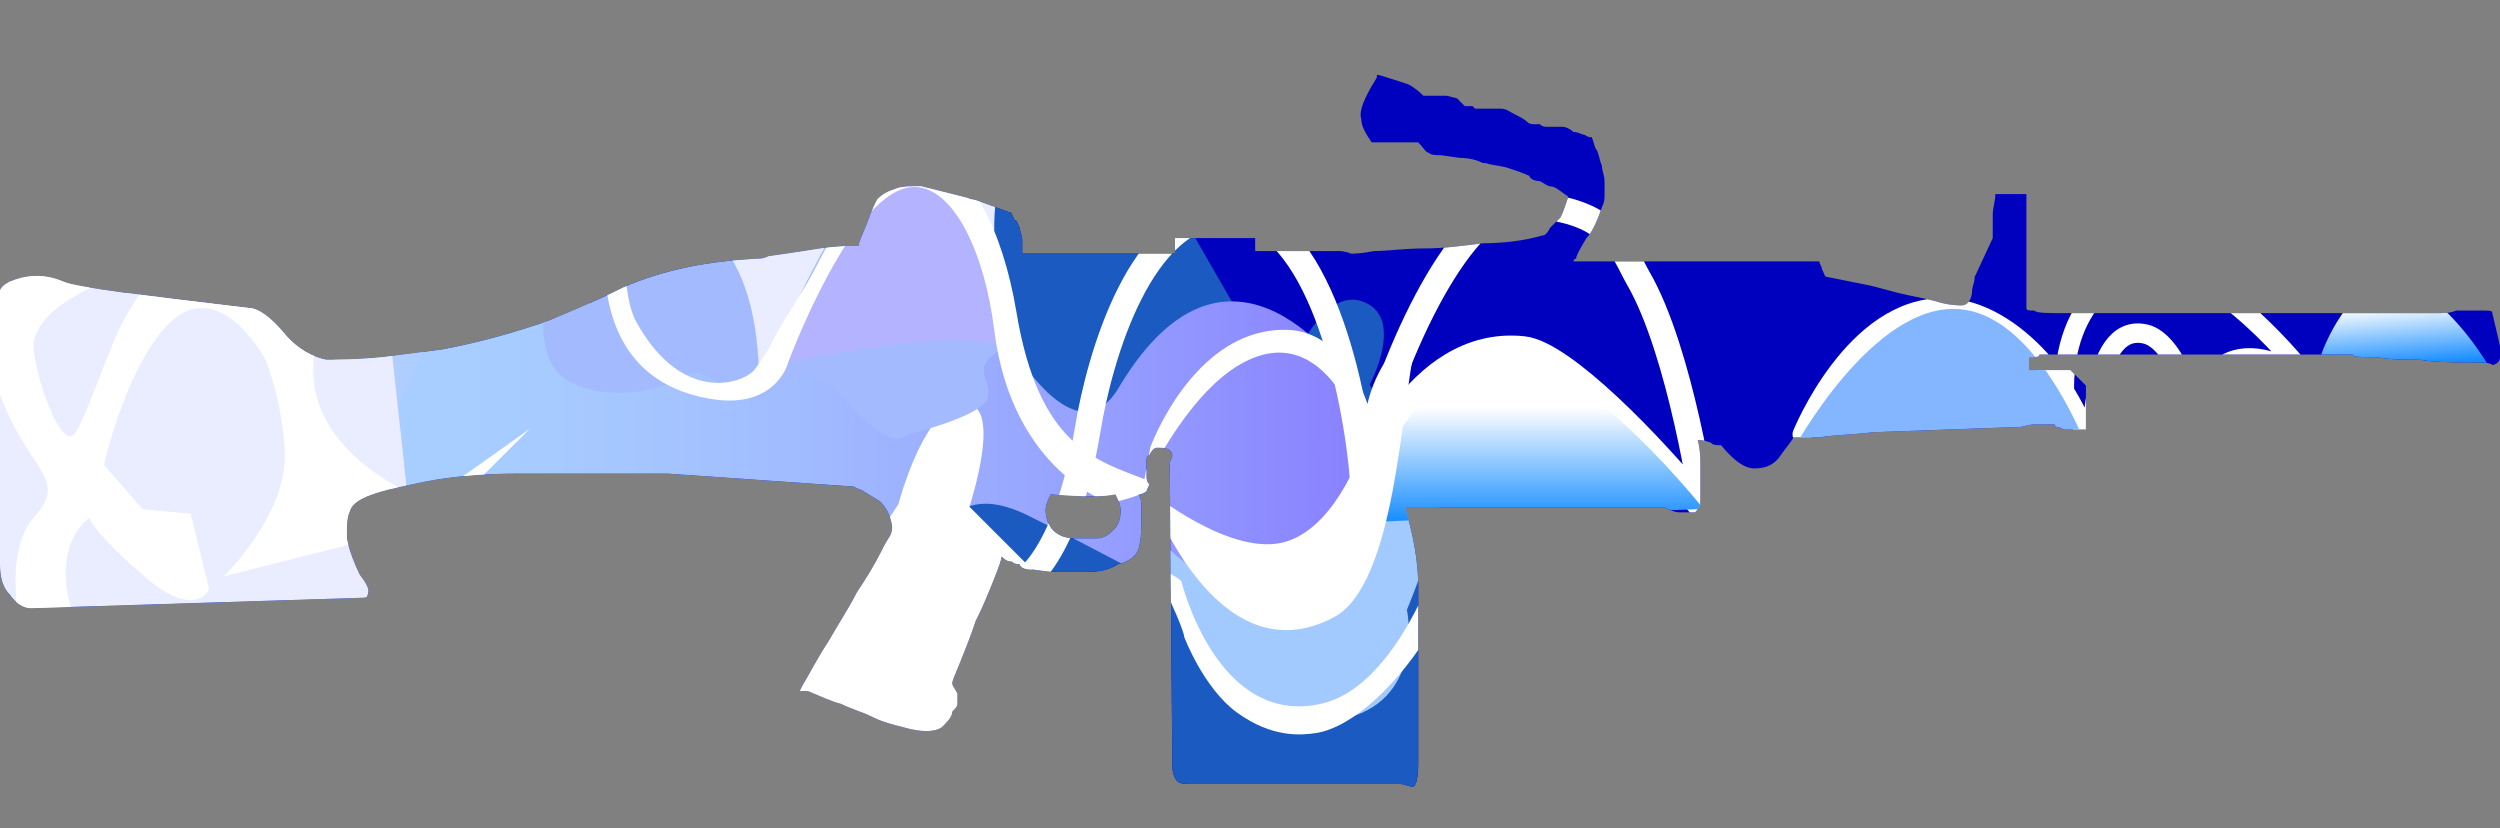 <?xml version="1.0" encoding="utf-8"?>
<!-- Generator: Adobe Illustrator 16.0.0, SVG Export Plug-In . SVG Version: 6.00 Build 0)  -->
<!DOCTYPE svg PUBLIC "-//W3C//DTD SVG 1.0//EN" "http://www.w3.org/TR/2001/REC-SVG-20010904/DTD/svg10.dtd">
<svg version="1.0" id="图层_1" xmlns="http://www.w3.org/2000/svg" xmlns:xlink="http://www.w3.org/1999/xlink" x="0px" y="0px"
	 width="96.6px" height="32px" viewBox="0 0 96.6 32" enable-background="new 0 0 96.6 32" xml:space="preserve">
<rect x="0" y="0" width="96.6" height="32" fill="#808080" stroke="none"/>
<path fill="#0001BF" d="M55,3.7H55.9l0.4,0.1c0.1,0.1,0.2,0.2,0.3,0.3c0.103,0,0.2,0,0.3,0L57,4.2c0.1,0,0.2,0,0.3,0s0.2,0,0.3,0
	c0.103,0,0.2,0,0.4,0s0.3,0.1,0.5,0.2S58.9,4.6,59,4.7c0.1,0.1,0.2,0.1,0.3,0.1s0.1,0,0.2,0c0.1,0.1,0.2,0.1,0.3,0.1h0.3
	c0,0,0.103,0,0.3,0C60.5,4.9,60.7,5,60.8,5.1c0.2,0,0.3,0.1,0.4,0.1L61.4,5.3H61.5c0.1,0.2,0.1,0.4,0.2,0.5
	C61.8,6,61.8,6.2,61.9,6.4C61.9,6.6,62,6.8,62,7s0,0.3,0,0.5S62,7.8,61.9,8C61.7,8.6,61.5,9,61.3,9.2C61,9.7,60.9,9.9,60.9,10
	c-0.1,0-0.1,0.1-0.1,0.1c-0.1,0-0.1,0-0.2,0h9.7c0,0.1,0.1,0.2,0.1,0.3c0.103,0.2,0.103,0.3,0.2,0.3c0.5,0.1,1,0.2,1.5,0.3
	s1.103,0.3,1.603,0.4s1,0.2,1.3,0.3c0.397,0.1,0.7,0.1,0.8,0.1c0.2,0,0.4-0.2,0.4-0.6c0-0.1,0.1-0.3,0.1-0.5L77,9.2c0,0,0-0.1,0-0.3
	c0-0.2,0-0.4,0-0.6c0-0.3,0.1-0.5,0.1-0.8h1.2v4v0.3v0.1c0,0.1,0.1,0.1,0.3,0.1c0.103,0.1,0.5,0.1,1.3,0.1c0.803,0,1.803,0,3,0
	c1.2,0,2.5,0,3.803,0c1.3,0,2.6,0,3.8,0c0.397,0,0.8,0,1.2,0c0.3,0,0.6,0,0.897,0s0.5,0,0.7,0c0.3,0,0.5,0,0.8,0s0.603,0,0.8-0.1
	c0.5,0,0.9,0,1.103,0s0.3,0,0.3,0.1c0.2,0.9,0.4,1.5,0.3,1.7c0,0.2-0.2,0.3-0.3,0.3c-0.1-0.1-0.4-0.1-1-0.1s-1.2,0-1.8-0.1
	c-0.603,0-1.103,0-1.7-0.1c-0.6,0-0.9,0-0.9-0.1H78.8c0,0.1-0.1,0.1-0.4,0.1v0.5H80l0.6,0.6v1.7h-0.8c-0.1,0-0.2-0.1-0.3-0.1
	c-0.103,0-0.103-0.1-0.103-0.1c-0.1,0-0.1,0-0.1,0c-0.101,0-0.2,0-0.3,0c-0.103,0-0.2,0-0.4,0S78.2,16.5,78,16.5L72.4,16.7
	c-0.8,0.1-1.5,0.1-2.1,0.2c-0.7,0-1,0-1,0C69.2,17.1,69,17.3,68.8,17.6c-0.2,0.301-0.5,0.5-1,0.5c-0.4,0-0.8-0.3-1.3-0.897
	c-0.2,0-0.3,0-0.4-0.103C65.8,17,65.7,17,65.6,17c0.103,0.4,0.103,0.7,0.103,0.9c0,0.199,0,0.397,0,0.699c0,0.301,0,0.601,0,0.801
	c0,0.1-0.103,0.3-0.2,0.397c-0.2,0-0.4,0-0.603,0c-0.197,0-0.397-0.1-0.6-0.198c-0.1,0-0.5,0-1.3,0s-1.7,0-2.8,0
	c-1.103,0-2.2,0-3.5,0c-0.9,0-1.7,0-2.4,0c0,0.101,0.1,0.301,0.1,0.398c0.303,1.102,0.4,2,0.4,2.7v6.8c0,0.602-0.1,0.898-0.2,0.898
	c-0.2,0-0.3-0.101-0.5-0.101H46.2c-0.4,0-0.603,0-0.7-0.101C45.4,30.1,45.3,29.9,45.3,29.6L45.2,17.9c0-0.103,0.1-0.2,0.1-0.301
	c0-0.199-0.2-0.302-0.5-0.302h-0.1c-0.103,0-0.2,0.103-0.303,0.302c-0.1,0-0.1,0.101-0.1,0.301c0,0.199,0,0.3,0,0.5
	c0,0.1,0,0.199,0.1,0.3c0,0.1-0.1,0.2-0.1,0.3c-0.101,0.1-0.2,0.1-0.3,0.1c0.1,0.2,0.1,0.301,0.1,0.5c0,0.103,0,0.301,0,0.5
	c0,0.4,0,0.7-0.1,1.103c-0.103,0.3-0.4,0.5-0.801,0.6C42.9,22,42.5,22.1,42,22.1c-0.4,0-0.8,0-1.2,0S40,22,39.8,22s-0.4-0.1-0.4-0.2
	c-0.1,0-0.197,0-0.3-0.1c-0.2,0-0.3-0.101-0.397-0.2c0,0.1-0.103,0.4-0.303,0.9C38.2,22.9,38,23.4,37.7,24
	c-0.2,0.6-0.4,1.1-0.603,1.6s-0.3,0.7-0.3,0.801c0,0.102,0.1,0.199,0.2,0.399c0,0.2,0,0.3,0,0.4c0,0.1-0.103,0.2-0.2,0.3
	c0,0.2-0.2,0.4-0.4,0.6c-0.3,0.2-0.8,0.2-1.5,0C34.5,28,34.1,27.9,33.7,27.7c-0.4-0.2-0.803-0.3-1.2-0.5c-0.4-0.101-0.8-0.3-1.3-0.5
	H30.9L31,26.5c0.3-0.5,0.6-1.1,1-1.7c0.397-0.7,0.8-1.3,1.1-1.899c0.4-0.601,0.7-1.101,0.9-1.5c0.2-0.398,0.397-0.698,0.397-0.698
	c0.103-0.2,0.103-0.4,0-0.7c-0.1-0.3-0.3-0.602-0.5-0.7L33.4,19c-0.1-0.1-0.3-0.1-0.397-0.2l-7.2-0.5H20c-1.3,0-2.7,0.101-4,0.4
	c-1.603,0.3-2.4,0.6-2.5,1.1C13.4,20,13.4,20.3,13.4,20.8c0.103,0.5,0.303,1,0.5,1.4C14.2,22.6,14.3,22.8,14.2,23
	c0,0.1-0.103,0.1-0.303,0.1L1.2,23.5C0.9,23.5,0.6,23.3,0.4,23C0.1,22.7,0,22.3,0,21.8V11.2c0.1-0.2,0.3-0.3,0.6-0.4
	c0.603-0.2,1.2-0.2,1.9,0.1c0.5,0.2,2.897,0.5,7.1,1c0.4,0,0.9,0.4,1.4,1s1.1,0.9,1.6,1c0.5,0,1.2,0,2.2-0.1
	c0.8-0.1,1.6-0.2,2.3-0.3c1.603-0.3,2.9-0.7,4.103-1.1c0.697-0.3,1.697-0.7,2.897-1.3c1.603-0.7,3.3-1,5.103-1.1
	c0.197,0,0.3,0,0.5-0.1c0.697-0.1,1.397-0.2,2-0.3C32.4,9.5,32.9,9.5,33.2,9.5V9.4c0.1-0.3,0.3-0.7,0.397-1
	c0.103-0.3,0.2-0.5,0.3-0.7c0.2-0.2,0.4-0.3,0.7-0.4c0.2-0.1,0.603-0.1,1-0.1c0.4,0.1,0.8,0.2,1.2,0.3c0.399,0.1,0.8,0.2,1.1,0.3
	L39,8.2c0.1,0,0.1,0.1,0.2,0.3c0.1,0,0.1,0.1,0.197,0.3c0,0.1,0.103,0.3,0.103,0.5v0.5H45.4V9.2H48.5v0.5c0.2,0,0.5,0,0.897,0
	c0.4,0,0.803,0,1.2,0c0.4,0,0.8,0,1.103,0c0.3,0,0.5,0.1,0.5,0.1c0.1,0,0.397,0,0.897-0.1c0.5,0,1.2-0.1,1.9-0.1
	c0.8,0,1.5-0.1,2.3-0.2c0.8,0,1.6-0.1,2.3-0.3c0.103,0,0.2-0.1,0.3-0.3C60,8.7,60.1,8.6,60.3,8.4c0.1-0.2,0.2-0.5,0.3-0.8
	c-0.3-0.2-0.5-0.4-0.7-0.4C59.8,7.2,59.7,7.1,59.5,7c-0.2,0-0.4-0.1-0.4-0.2c-0.2-0.1-0.5-0.2-0.8-0.3s-0.6-0.1-0.9-0.2h-0.1
	c-0.2-0.1-0.5-0.2-0.9-0.2L55.7,6c-0.2,0-0.4,0-0.5-0.1c-0.103,0-0.2-0.2-0.4-0.4l0,0H54c-0.3,0-0.5,0-0.603,0
	c-0.1,0-0.197,0-0.397,0c-0.2-0.3-0.4-0.6-0.4-0.9C52.5,4.3,52.7,3.8,53.2,3V2.9h0.1c0.6,0.2,1,0.3,1.2,0.4
	C54.8,3.5,54.9,3.6,55,3.7z M43.1,19.1c-0.397,0.103-1.3,0.103-2.5,0c-0.1,0.2-0.2,0.4-0.2,0.603c0,0.3,0.103,0.6,0.303,0.8
	c0.197,0.2,0.5,0.3,0.8,0.3H42.4c0.2,0,0.4-0.1,0.603-0.3s0.3-0.398,0.3-0.8C43.3,19.5,43.2,19.3,43.1,19.1z"/>
<g>
	<defs>
		<path id="SVGID_1_" d="M55,3.7H55.9l0.4,0.1c0.1,0.1,0.2,0.2,0.3,0.3c0.103,0,0.2,0,0.3,0L57,4.2c0.1,0,0.2,0,0.3,0s0.2,0,0.3,0
			c0.103,0,0.2,0,0.4,0s0.3,0.1,0.5,0.2S58.9,4.6,59,4.7c0.1,0.1,0.2,0.1,0.3,0.1s0.1,0,0.2,0c0.1,0.1,0.2,0.1,0.3,0.1h0.3
			c0,0,0.103,0,0.3,0C60.5,4.9,60.7,5,60.8,5.1c0.2,0,0.3,0.1,0.4,0.1L61.4,5.3H61.5c0.1,0.2,0.1,0.4,0.2,0.5
			C61.8,6,61.8,6.2,61.9,6.4C61.9,6.6,62,6.8,62,7s0,0.3,0,0.5S62,7.8,61.9,8C61.7,8.6,61.5,9,61.3,9.2C61,9.7,60.9,9.9,60.9,10
			c-0.1,0-0.1,0.1-0.1,0.1c-0.1,0-0.1,0-0.2,0h9.7c0,0.1,0.1,0.2,0.1,0.3c0.103,0.2,0.103,0.3,0.2,0.3c0.5,0.1,1,0.2,1.5,0.3
			s1.103,0.3,1.603,0.4s1,0.2,1.3,0.3c0.397,0.1,0.7,0.1,0.8,0.1c0.2,0,0.4-0.2,0.4-0.6c0-0.1,0.1-0.3,0.1-0.5L77,9.2
			c0,0,0-0.1,0-0.3c0-0.2,0-0.4,0-0.6c0-0.3,0.1-0.5,0.1-0.8h1.2v4v0.3v0.1c0,0.1,0.1,0.1,0.3,0.1c0.103,0.1,0.5,0.1,1.3,0.1
			c0.803,0,1.803,0,3,0c1.2,0,2.5,0,3.803,0c1.3,0,2.6,0,3.8,0c0.397,0,0.8,0,1.2,0c0.3,0,0.6,0,0.897,0s0.5,0,0.7,0
			c0.3,0,0.5,0,0.8,0s0.603,0,0.8-0.1c0.5,0,0.9,0,1.103,0s0.3,0,0.3,0.1c0.2,0.9,0.4,1.5,0.3,1.7c0,0.2-0.2,0.3-0.3,0.3
			c-0.1-0.1-0.4-0.1-1-0.1s-1.2,0-1.8-0.1c-0.603,0-1.103,0-1.7-0.1c-0.6,0-0.9,0-0.9-0.1H78.8c0,0.1-0.1,0.1-0.4,0.1v0.5H80
			l0.6,0.6v1.7h-0.8c-0.1,0-0.2-0.1-0.3-0.1c-0.103,0-0.103-0.1-0.103-0.1c-0.1,0-0.1,0-0.1,0c-0.101,0-0.2,0-0.3,0
			c-0.103,0-0.2,0-0.4,0S78.2,16.5,78,16.5L72.4,16.7c-0.8,0.1-1.5,0.1-2.1,0.2c-0.7,0-1,0-1,0C69.2,17.1,69,17.3,68.8,17.6
			c-0.2,0.301-0.5,0.5-1,0.5c-0.4,0-0.8-0.3-1.3-0.897c-0.2,0-0.3,0-0.4-0.103C65.8,17,65.7,17,65.6,17
			c0.103,0.4,0.103,0.7,0.103,0.9c0,0.199,0,0.397,0,0.699c0,0.301,0,0.601,0,0.801c0,0.1-0.103,0.3-0.2,0.397c-0.2,0-0.4,0-0.603,0
			c-0.197,0-0.397-0.1-0.6-0.198c-0.1,0-0.5,0-1.3,0s-1.7,0-2.8,0c-1.103,0-2.2,0-3.5,0c-0.9,0-1.7,0-2.4,0
			c0,0.101,0.1,0.301,0.1,0.398c0.303,1.102,0.4,2,0.4,2.7v6.8c0,0.602-0.1,0.898-0.2,0.898c-0.2,0-0.3-0.101-0.5-0.101H46.2
			c-0.4,0-0.603,0-0.7-0.101C45.4,30.1,45.3,29.9,45.3,29.6L45.2,17.9c0-0.103,0.1-0.2,0.1-0.301c0-0.199-0.2-0.302-0.5-0.302h-0.1
			c-0.103,0-0.2,0.103-0.303,0.302c-0.1,0-0.1,0.101-0.1,0.301c0,0.199,0,0.3,0,0.5c0,0.1,0,0.199,0.1,0.3c0,0.1-0.1,0.2-0.1,0.3
			c-0.101,0.1-0.2,0.1-0.3,0.1c0.1,0.2,0.1,0.301,0.1,0.5c0,0.103,0,0.301,0,0.5c0,0.4,0,0.7-0.1,1.103
			c-0.103,0.3-0.4,0.5-0.801,0.6C42.9,22,42.5,22.1,42,22.1c-0.4,0-0.8,0-1.2,0S40,22,39.8,22s-0.4-0.1-0.4-0.2
			c-0.1,0-0.197,0-0.3-0.1c-0.2,0-0.3-0.101-0.397-0.2c0,0.1-0.103,0.4-0.303,0.9C38.2,22.9,38,23.4,37.7,24
			c-0.2,0.6-0.4,1.1-0.603,1.6s-0.3,0.7-0.3,0.801c0,0.102,0.1,0.199,0.2,0.399c0,0.2,0,0.3,0,0.4c0,0.1-0.103,0.2-0.2,0.3
			c0,0.2-0.2,0.4-0.4,0.6c-0.3,0.2-0.8,0.2-1.5,0C34.5,28,34.1,27.9,33.7,27.7c-0.4-0.2-0.803-0.3-1.2-0.5
			c-0.4-0.101-0.8-0.3-1.3-0.5H30.9L31,26.5c0.3-0.5,0.6-1.1,1-1.7c0.397-0.7,0.8-1.3,1.1-1.899c0.4-0.601,0.7-1.101,0.9-1.5
			c0.2-0.398,0.397-0.698,0.397-0.698c0.103-0.2,0.103-0.4,0-0.7c-0.1-0.3-0.3-0.602-0.5-0.7L33.4,19c-0.1-0.1-0.3-0.1-0.397-0.2
			l-7.2-0.5H20c-1.3,0-2.7,0.101-4,0.4c-1.603,0.3-2.4,0.6-2.5,1.1C13.4,20,13.4,20.3,13.4,20.8c0.103,0.5,0.303,1,0.5,1.4
			C14.2,22.6,14.3,22.8,14.2,23c0,0.1-0.103,0.1-0.303,0.1L1.2,23.5C0.9,23.5,0.6,23.3,0.4,23C0.1,22.7,0,22.3,0,21.8V11.2
			c0.1-0.2,0.3-0.3,0.6-0.4c0.603-0.2,1.2-0.2,1.9,0.1c0.5,0.2,2.897,0.5,7.1,1c0.4,0,0.9,0.4,1.4,1s1.1,0.9,1.6,1
			c0.5,0,1.2,0,2.2-0.1c0.8-0.1,1.6-0.2,2.3-0.3c1.603-0.3,2.9-0.7,4.103-1.1c0.697-0.3,1.697-0.7,2.897-1.3
			c1.603-0.7,3.3-1,5.103-1.1c0.197,0,0.3,0,0.5-0.1c0.697-0.1,1.397-0.2,2-0.3C32.4,9.5,32.9,9.5,33.2,9.5V9.4
			c0.1-0.3,0.3-0.7,0.397-1c0.103-0.3,0.2-0.5,0.3-0.7c0.2-0.2,0.4-0.3,0.7-0.4c0.2-0.1,0.603-0.1,1-0.1c0.4,0.1,0.8,0.2,1.2,0.3
			c0.399,0.1,0.8,0.2,1.1,0.3L39,8.2c0.1,0,0.1,0.1,0.2,0.3c0.1,0,0.1,0.1,0.197,0.3c0,0.1,0.103,0.3,0.103,0.5v0.5H45.4V9.2H48.5
			v0.5c0.2,0,0.5,0,0.897,0c0.4,0,0.803,0,1.2,0c0.4,0,0.8,0,1.103,0c0.3,0,0.5,0.1,0.5,0.1c0.1,0,0.397,0,0.897-0.1
			c0.5,0,1.2-0.1,1.9-0.1c0.8,0,1.5-0.1,2.3-0.2c0.8,0,1.6-0.1,2.3-0.3c0.103,0,0.2-0.1,0.3-0.3C60,8.7,60.1,8.6,60.3,8.4
			c0.1-0.2,0.2-0.5,0.3-0.8c-0.3-0.2-0.5-0.4-0.7-0.4C59.8,7.2,59.7,7.1,59.5,7c-0.2,0-0.4-0.1-0.4-0.2c-0.2-0.1-0.5-0.2-0.8-0.3
			s-0.6-0.1-0.9-0.2h-0.1c-0.2-0.1-0.5-0.2-0.9-0.2L55.7,6c-0.2,0-0.4,0-0.5-0.1c-0.103,0-0.2-0.2-0.4-0.4l0,0H54
			c-0.3,0-0.5,0-0.603,0c-0.1,0-0.197,0-0.397,0c-0.2-0.3-0.4-0.6-0.4-0.9C52.5,4.3,52.7,3.8,53.2,3V2.9h0.1c0.6,0.2,1,0.3,1.2,0.4
			C54.8,3.5,54.9,3.6,55,3.7z M43.1,19.1c-0.397,0.103-1.3,0.103-2.5,0c-0.1,0.2-0.2,0.4-0.2,0.603c0,0.3,0.103,0.6,0.303,0.8
			c0.197,0.2,0.5,0.3,0.8,0.3H42.4c0.2,0,0.4-0.1,0.603-0.3s0.3-0.398,0.3-0.8C43.3,19.5,43.2,19.3,43.1,19.1z"/>
	</defs>
	<clipPath id="SVGID_2_">
		<use xlink:href="#SVGID_1_"  overflow="visible"/>
	</clipPath>
	<path clip-path="url(#SVGID_2_)" fill="#1A5AC1" d="M1.488,11.875l16.976-3.386l6.813,0.651l9.695-4.598l7.589,0.333l2.603,2.548
		l3.159,5.488l1.162,2.21c0,0,1.33-4.043,3.104-3.489c1.773,0.554,0.334,3.235,0.334,3.235l5.174,7.796l2.672,0.313
		c0,0-0.756,1.838-1.977,2.834c-1.217,1-3.482,5.383-3.865,5.439c-0.383,0.055-11.145-0.797-11.313-0.854
		c-0.166-0.053-0.938-6.459-0.938-6.459l1.003-0.73l-3.542-0.524l-12.478-4.626c0,0-6.149,4.043-6.703,2.326
		c-0.062-0.189-4.764,4.932-5.096,5.152c-0.333,0.221-5.429,1.107-5.429,1.107l-12.943-3.768L1.488,11.875z"/>
	
		<path clip-path="url(#SVGID_2_)" fill="none" stroke="#FFFFFF" stroke-width="0.75" stroke-linecap="round" stroke-linejoin="round" stroke-miterlimit="10" d="
		M69.638,16.783c0,0,2.004-4.97,5.51-4.888c2.672,0.063,5.262,3.331,5.678,5.831c0,0-0.17-5.337,2.074-4.819
		c1.162,0.268,1.906,2.864,1.906,2.864s0.75-3.553,4.438-1.053c0,0-2.938-3.875-5.576-4.407c-1.4-0.282-4.049,1.125-3.895,5"/>
	
		<linearGradient id="SVGID_3_" gradientUnits="userSpaceOnUse" x1="294.509" y1="-388.81" x2="334.738" y2="-388.81" gradientTransform="matrix(1 0 0 -1 -281.6 -371.96)">
		<stop  offset="0" style="stop-color:#A9D0FF"/>
		<stop  offset="0.199" style="stop-color:#A7CBFF"/>
		<stop  offset="0.441" style="stop-color:#A1BCFF"/>
		<stop  offset="0.706" style="stop-color:#97A3FF"/>
		<stop  offset="0.986" style="stop-color:#8981FF"/>
		<stop  offset="1" style="stop-color:#887FFF"/>
	</linearGradient>
	<path clip-path="url(#SVGID_2_)" fill="url(#SVGID_3_)" d="M14.207,18.477c0,0-0.053,1.955,1.113,3.201
		c1.168,1.246,2.425-0.666,2.425-0.666l3.803-2.52c0,0,2.663-0.389,3.022-0.055c5.73,3.25,5.863-0.75,5.863-0.75
		s-0.744,0.832-0.025,2.326c0.718,1.498,3.772,1.414,5.029,0.834c1.256-0.584,1.796-2.162,4.311-0.916s5.568,2.908,5.568,2.908
		s1.964,0.068,2.142-0.678c0.181-0.748,1.211,0.813,2.379,0.064c1.166-0.748,2.764-2.939,3.213-3.602c0.447-0.666-0.938-4-0.938-4
		s-4.5-6.875-8.833,0.269c-1.801,3.208-4.599-2.206-4.599-2.206s-1.845,4.08-4,3c-2.154-1.081-3.286-1.819-5.171-1.903
		c-1.886-0.082-4.58-0.498-5.299,0.084c-0.719,0.58-1.208-2.528-2.017-2.955c-0.809-0.426-8.985,1.703-9.254,3.031
		C12.671,15.274,14.207,18.477,14.207,18.477z"/>
	
		<path clip-path="url(#SVGID_2_)" fill="none" stroke="#FFFFFF" stroke-linecap="round" stroke-linejoin="round" stroke-miterlimit="10" d="
		M39.326,22.617c0,0,1.832-0.746,2.71-6.061c0.444-2.692,2.028-8.408,5.496-8.318c3.411,0.088,4.88,6.894,5.143,10.449
		c0,0,1.97-5.647,6.186-5.195c1.522,0.162,4.964,3.697,6.964,6.172c0,0-0.868-6.055-2.524-8.915
		c-0.611-1.059-0.998-2.791-4.563-2.813c-2.152-0.014-4.854,5.329-6.096,10.372"/>
	<path clip-path="url(#SVGID_2_)" fill="#A2CAFF" d="M55.39,17.284c1.116,1.277-1.027,6.278-1.027,6.278s0.715,3.361-2.284,4.174
		c-6.024,1.634-7.763-7.363-7.763-7.363s3.2,3.737,5.658,2.09C52.356,20.871,53.827,15.492,55.39,17.284z"/>
	<path clip-path="url(#SVGID_2_)" fill="#AFCDFF" d="M20.083,5.263c0,0-3.482,2.228-5.324,1.195C12.917,5.427,8.841,4.03,8.841,4.03
		s-4.178,6.124-4.277,6.336c-0.101,0.216,3.511,6.892,3.511,6.892l7.25-1.469L20.083,5.263z"/>
	<path clip-path="url(#SVGID_2_)" fill="#E9EDFF" d="M15.124,13.426c0,0-3.729-1.508-6.544-1.707
		C5.767,11.521,0.604,9.96,0.604,9.96S-1.075,15.705-1.075,16c0,0.301,0.625,11.417,0.625,11.417L16.3,24.25L15.124,13.426z"/>
	
		<linearGradient id="SVGID_4_" gradientUnits="userSpaceOnUse" x1="340.726" y1="-392.147" x2="340.726" y2="-385.8" gradientTransform="matrix(1 0 0 -1 -281.6 -371.96)">
		<stop  offset="0" style="stop-color:#158CFF"/>
		<stop  offset="0.699" style="stop-color:#FFFFFF"/>
	</linearGradient>
	<path clip-path="url(#SVGID_2_)" fill="url(#SVGID_4_)" d="M52.425,20.188c0,0,2.036-6.721,6.057-6.332
		c2.983,0.291,7.343,5.809,7.343,5.809L52.425,20.188z"/>
	<path clip-path="url(#SVGID_2_)" fill="#FFFFFF" d="M37.458,19.58c0,0,1.511-4.547-0.5-3.915c-1.364,0.43-2.243,3.817-2.243,3.817
		s-5.224,7.859-5.193,8.023c0.031,0.162,6.61,2.119,6.61,2.119l4.159-7.211L37.458,19.58z"/>
	<path clip-path="url(#SVGID_2_)" fill="#A4BAFF" d="M15.865,12.381c0.333,0.332,5.448-1.716,5.448-1.716s-0.711,1.798-0.046,3.294
		c0.664,1.495,3.49,1.411,4.653,0.831c1.164-0.582,0.626-0.635,2.953,0.611c0.888,0.476,1.907-2.207,3.734-0.031
		c1.92,2.287,2.454,1.414,2.454,1.414s2.941-0.684,3.107-1.431c0.167-0.749-0.68-1.035,0.4-1.783
		c1.081-0.748,0.192-1.978-0.066-2.718c-1.432-4.099-2.125-5.844-2.125-5.844s4.806,0.61,2.562-0.885
		c-2.243-1.496-3.05-4.406-5.708-0.75c-2.659,3.656-3.975,3.88-3.975,3.88s-1.286,1.708-3.817,1.12
		c-2.21-0.513-3.259-0.563-5.004-0.646s-4.238-0.499-4.903,0.083c-0.665,0.582-2.908,1.517-3.656,1.091
		c-0.748-0.426,2.185,0.726,1.936,2.056S15.532,12.048,15.865,12.381z"/>
	<path clip-path="url(#SVGID_2_)" fill="#E9EDFF" d="M38.42,8.936c0,0-0.354-7.055,6.354-6.588
		c2.373,0.165-25.531-1.003-25.531-1.003s1.068,6.647,1.068,6.998c0,0.178,4.738-1.017,6.99,0.596
		c2.252,1.612,2.017,6.031,2.017,6.031s2.58-6.446,4.5-8.147c0.514-0.456,1.914-0.768,2.579-0.436
		C36.975,6.674,38.42,8.936,38.42,8.936z"/>
	<path clip-path="url(#SVGID_2_)" fill="#FFFFFF" d="M3.479,11.144c0,0-2.388,0.993-2.173,2.451c0.214,1.457,1.141,3.941,1.64,3.083
		c0.5-0.857,1.365-3.519,1.867-4.368C5.27,11.536,6.395,9.185,8.9,10.589c0.803,0.449,2.319,1.805,2.319,1.805
		s1.783-4.885,6.847-4.885c0,0-4.853,2.466-5.732,5.302c-1.429,4.607,4.212,6.549,4.212,6.549l3.934-2.799l-3.646,3.645
		l-8.187,2.063c0,0,2.521-2.416,2.354-4.916c-0.134-2.014-0.74-3.443-0.74-3.443s-1.882-3.582-3.948-1.182
		c-1.52,1.766-2.297,5.236-2.297,5.236l1.498,1.715l1.854,0.17l0.713,2.914c0,0-0.499,1.201-2.425-0.428
		c-1.925-1.629-2.211-2.314-2.211-2.314s-1.498,0.941-0.642,3.686c0.855,2.742-1.461,3.172-1.515,2.912
		c-0.054-0.256-1.515-4.883,0-6.598c1.515-1.713-0.411-1.713-1.552-5.568c-1.141-3.855-0.57-6.771,1.213-5.398
		C2.732,10.424,3.479,11.144,3.479,11.144z"/>
	<path clip-path="url(#SVGID_2_)" fill="#84B5FF" d="M69.282,17.391c0,0,3.076-5.735,6.449-5.444c3.371,0.291,5.35,6.483,5.35,6.483
		L69.282,17.391z"/>
	<path clip-path="url(#SVGID_2_)" fill="#B3B3FF" d="M30.462,13.991c0,0,5.872-1.231,7.741-0.711
		c1.87,0.521,0.734-1.615,0.203-2.833c-1.048-2.405-0.706-4.081-3.055-3.705C33.875,6.978,31.165,11.215,30.462,13.991z"/>
	<path clip-path="url(#SVGID_2_)" fill="#FFFFFF" d="M25.917,7.207c-2.146,0.604-1.93,4.153-1.333,5.229
		c1.813,3.27,4.206,2.351,4.583,1.833c0.928-1.27,0.114-0.29,1.812-2.979c1.079-1.708,2.428-5.564,4.866-5.206
		c1.615,0.237,2.912,2.852,3.425,5.952c0.87,5.253,3.105,5.751,5.011,6.501c0.983,0.389-1.375,0.906-1.375,0.906
		s-3.801-1.18-4.49-6.696c-0.375-3.007-1.567-5.501-3.073-5.521c-2.375-0.031-4.881,6.764-4.881,6.764s-0.451,1.851-3.004,1.423
		c-5.375-0.895-3.917-7.166-3.917-7.166l2.521-1.417L25.917,7.207z"/>
	<path clip-path="url(#SVGID_2_)" fill="#FFFFFF" d="M44.452,17.267c0.693-1.732,2.461-4.622,5.31-4.521
		c2.227,0.08,3.077,2.865,3.077,2.865s0.159-0.807,0.648-1.573c0.563-0.886,1.457-1.695,1.216-0.758
		c-0.567,2.239-0.733,9.285-3.166,10.573c-4.609,2.439-7.177-4.924-7.177-4.924s3.252,2.686,5.381,1.985
		c2.011-0.66,2.97-3.796,2.97-3.796s-1.403-4.988-4.787-3.042c-2.174,1.248-3.768,4.803-3.768,4.803L44.452,17.267z"/>
	<path clip-path="url(#SVGID_2_)" fill="#FFFFFF" d="M55.369,24.23c-1.28,2.181-3.108,3.883-4.526,4.096
		c-0.535,0.079-1.666,0.204-3.039-0.788c-1.302-0.942-2.048-2.93-2.048-2.93s0.058-0.099-0.736-1.863
		c-0.565-1.258,0.625-0.296,0.625-0.296s1.379,5.718,5.47,4.729c2.625-0.633,4.166-4.869,4.166-4.869L55.369,24.23z"/>
	<path clip-path="url(#SVGID_2_)" fill="#A089F4" d="M34.125,7.603"/>
	
		<linearGradient id="SVGID_5_" gradientUnits="userSpaceOnUse" x1="341.816" y1="-405.509" x2="341.816" y2="-402.135" gradientTransform="matrix(0.997 -0.078 -0.078 -0.997 -279.391 -363.501)">
		<stop  offset="0" style="stop-color:#158CFF"/>
		<stop  offset="0.699" style="stop-color:#FFFFFF"/>
	</linearGradient>
	<path clip-path="url(#SVGID_2_)" fill="url(#SVGID_5_)" d="M89.601,13.952c0,0,0.941-3.042,2.797-3.026
		c1.854,0.015,3.689,3.091,3.689,3.091L89.601,13.952z"/>
	<path clip-path="url(#SVGID_2_)" fill="#FFFFFF" d="M64.355,8.124c1.117-2.017,3.266-3.999,4.314-4.05
		c0.494-0.022,2.676-0.164,3.68,0.714c1.115,0.976,1.27,2.466,1.27,2.466s-0.049,0.091,0.727,1.692
		c0.555,1.14-1.311-0.502-1.311-0.502s-0.451-3.919-4.18-2.945c-2.393,0.624-4.668,4.375-4.668,4.375L64.355,8.124z"/>
</g>
</svg>
